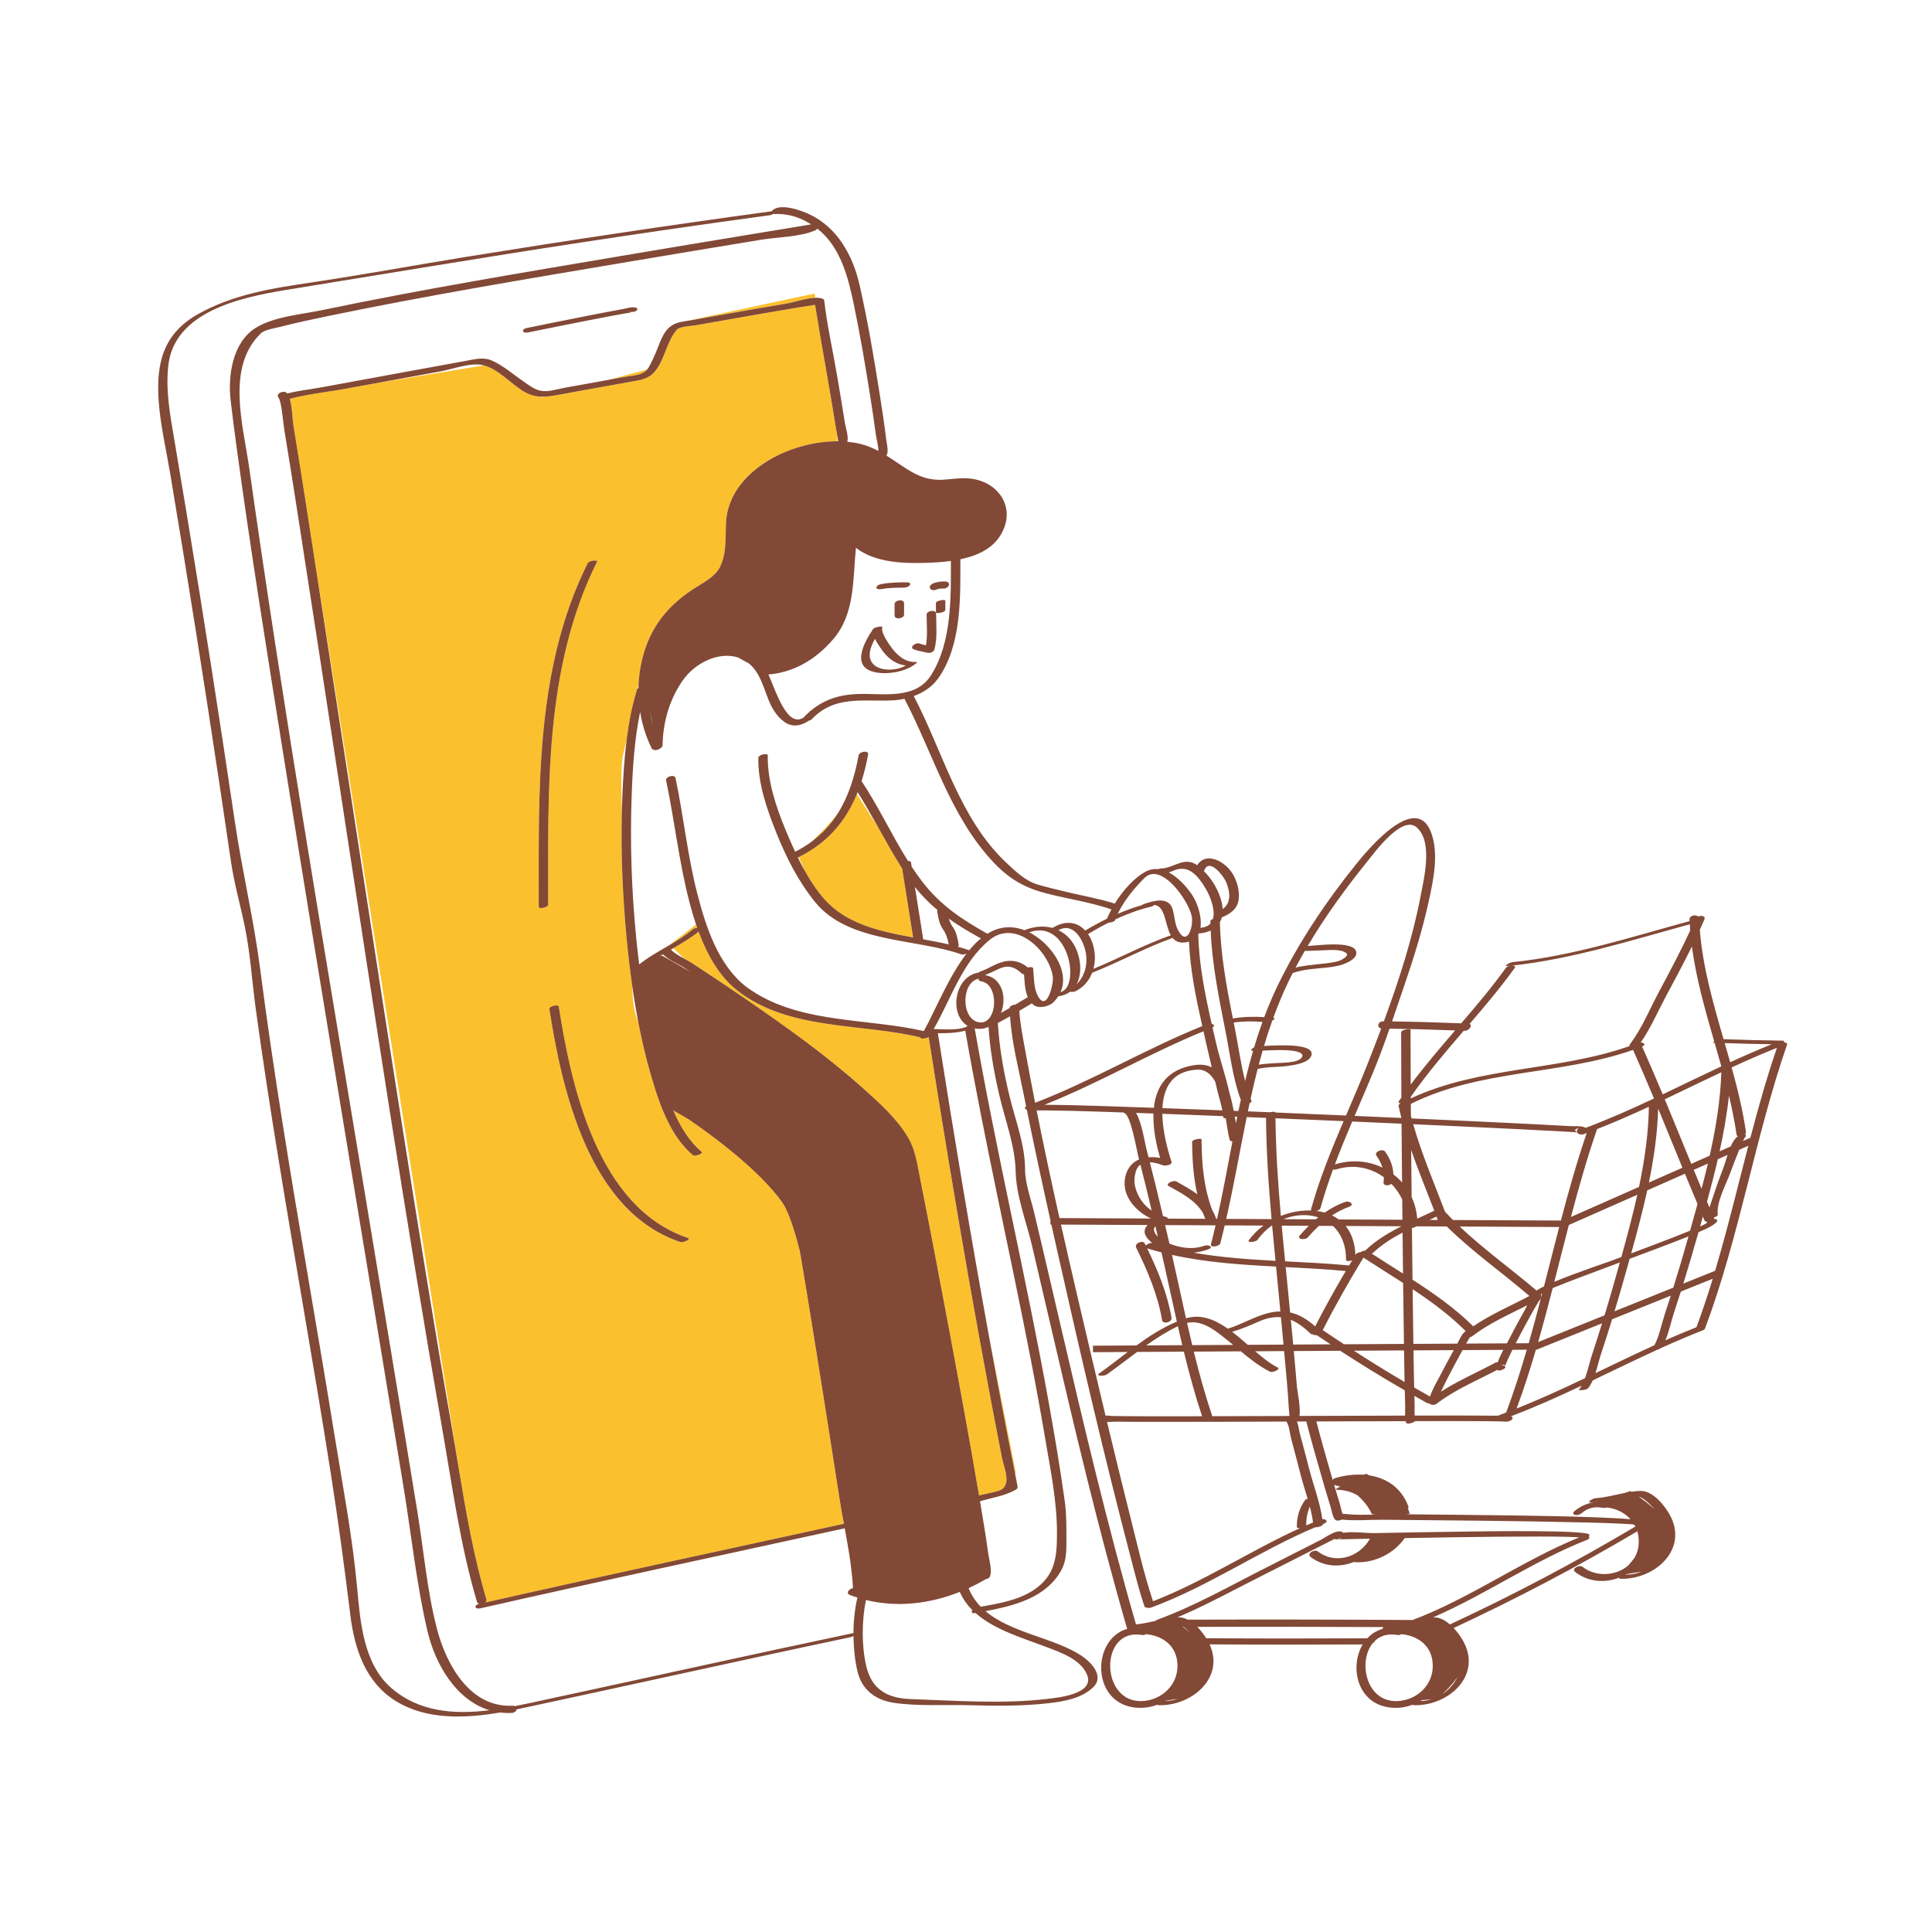 <?xml version="1.0" standalone="no"?>
<svg version="1.1" id="Layer_1" xmlns="http://www.w3.org/2000/svg" xmlns:xlink="http://www.w3.org/1999/xlink" x="0px" y="0px" width="595.28px" height="595.28px" viewBox="0 0 595.28 595.28" enable-background="new 0 0 595.28 595.28" xml:space="preserve">
<path id="color_x5F_2" fill="#FBC02D" d="M313,453.773l-0.198,0.526c-2.777-14.021-5.436-28.065-8-42.127L313,453.773z
	 M206.373,291.145c2.497-1.464,4.953-2.987,7.153-4.857c0.229-0.195,0.774-0.344,1.305-0.401c-0.122-0.347-0.244-0.692-0.361-1.039
	l-8.138,6.26L206.373,291.145z M305.076,430.164c-2.289-12.17-4.51-24.354-6.653-36.55c-4.333-24.665-8.4-49.375-12.29-74.114
	c-0.679,0.524-2.654,0.763-2.586,0.114c-18.561-4.421-40.47-2.057-56.308-14.375c-5.687-4.422-9.403-11.2-11.991-18.181
	c-2.415,1.955-5.1,3.542-7.799,5.108l3.403,3.228c0.881,0.481,1.71,0.925,2.293,1.306c5.295,3.464,10.567,6.962,15.786,10.542
	c12.745,8.741,25.472,17.762,37.005,28.079c4.969,4.445,10.276,9.211,13.755,14.976c2.336,3.871,2.885,8.172,3.755,12.543
	c3.067,15.412,6.001,30.852,8.89,46.298c3.216,17.198,6.396,34.407,9.319,51.657c1.97-0.549,4-0.825,5.955-1.43
	c4.447-1.377,1.738-7.022,1.141-10.073C307.506,442.92,306.277,436.545,305.076,430.164z M231.371,305.085
	c0.573,0.382,1.153,0.743,1.738,1.092c-1.137-0.754-2.289-1.534-3.411-2.315C230.237,304.29,230.792,304.7,231.371,305.085z
	 M246.105,264.094l1.897,4.269c1.719,3.069,3.648,5.996,5.912,8.574c6.849,7.8,17.147,10.032,27.437,11.91
	c-1.133-7.075-2.259-14.15-3.377-21.227c-2.575-4.039-4.905-8.224-7.239-12.407l-6.72-10.519
	C260.608,252.969,255.092,259.621,246.105,264.094z M250.073,259.321c3.302-2.44,5.917-5.321,7.991-8.58
	c-1.36,1.732-3.026,3.66-5.065,5.699C251.846,257.593,250.892,258.529,250.073,259.321z M199.374,113.87l-12.197,3.229
	c1.875-0.338,3.75-0.678,5.625-1.015C195.248,115.644,197.771,115.709,199.374,113.87z M242.546,93.498
	c2.1-0.354,5.823-1.648,8.664-1.739l-0.21-1.32l-39.549,8.475c0.515-0.08,1.039-0.157,1.577-0.253
	C222.862,96.913,232.696,95.159,242.546,93.498z M259.656,467.514l0.237,2.012c-36.798,8.061-73.642,15.913-110.382,24.236
	c0.298-0.263,0.464-0.614,0.343-1.019c-3.903-13.122-6.271-26.838-8.537-40.441L96.993,172.838
	c-0.82-5.287-1.629-10.575-2.455-15.861c-1.34-8.588-2.682-17.176-4.115-25.749c-0.334-2-0.342-5.787-1.162-8.345
	c5.579-1.484,11.62-2.072,17.248-3.108c3.515-0.647,7.03-1.29,10.545-1.934l32.062-5.256c4.26,1.133,8.094,5.352,11.694,7.689
	c2.065,1.341,3.91,1.855,5.8,1.936l0.39,0.229l0.879-0.233c1.766-0.087,3.619-0.471,5.769-0.86
	c7.503-1.357,15.006-2.71,22.511-4.058c3.512-0.631,5.22-1.701,6.997-4.872c1.958-3.496,2.74-7.817,5.435-10.872
	c0.879-0.996,4.73-1.127,6.001-1.354c1.828-0.325,3.656-0.648,5.484-0.972c3.852-0.682,7.704-1.358,11.557-2.031
	c4.872-0.851,9.745-1.693,14.625-2.498c1.411-0.233,2.823-0.458,4.237-0.668c0.273-0.041,0.481-0.075,0.643-0.104
	c2.009,12.638,4.438,25.207,6.396,37.854c0.044,0.285,0.172,0.938,0.305,1.651l0.162,1.017l-0.076,1.523
	c-15.14-0.008-33.708,9.699-34.253,25.449c-0.152,4.411,0.192,9.146-1.798,13.228c-1.581,3.242-5.716,5.151-8.571,7.054
	c-8.444,5.628-13.58,12.661-15.724,22.675c-0.447,2.085-0.716,4.226-0.819,6.383c-0.097,0.466-0.196,0.942-0.298,1.432
	c-0.085,0.072-0.147,0.148-0.173,0.23c-1.554,5.016-2.543,10.208-3.209,15.454c-0.399,1.759-0.767,3.327-1.078,4.571
	c-0.618,2.472-0.663,9.145-0.4,17.627c-0.332,13.146,0.265,26.328,1.503,39.41c0.43,4.541,0.961,9.083,1.598,13.612
	c0.116,1.665,0.218,3.131,0.299,4.351c0.195,2.929,0.813,5.433,1.676,7.575c1.046,5.4,2.295,10.757,3.815,16.037
	c0.805,2.797,1.705,5.751,2.791,8.672c0,0.018,0.007,0.033,0.018,0.048c2.285,6.135,5.401,12.12,10.252,16.193
	c0.591,0.497,3.142-0.633,2.733-0.977c-3.961-3.326-6.728-7.938-8.842-12.871c1.611,0.917,3.221,1.853,4.824,2.813
	c7.645,5.251,21.672,15.625,28.732,25.509c1.777,2.488,3.618,7.861,5.443,14.999c0.311,1.72,0.587,3.455,0.88,5.195
	c1.219,7.253,2.395,14.513,3.565,21.774c2.67,16.571,5.28,33.152,7.853,49.739C259.016,463.921,259.331,465.714,259.656,467.514z
	 M168.895,278.7c0.028-35.547-1.219-72.981,15.073-105.637c0.312-0.625-2.471-0.362-2.875,0.447
	c-16.334,32.74-15.068,70.333-15.095,105.966C165.997,280.139,168.894,279.663,168.895,278.7z M212.043,381.457
	c-27.726-9.231-35.956-46.191-39.877-71.335c-0.121-0.774-3.037-0.119-2.897,0.776c3.966,25.433,12.382,62.472,40.428,71.809
	C210.447,382.957,213.069,381.798,212.043,381.457z"></path>
<path id="color_x5F_1" d="M285.502,189.353c-0.009-1.181,2.912-1.697,2.923-0.269c0.028,3.679,0.432,7.364-0.498,10.969
	c-0.236,0.917-1.49,1.283-2.315,1.048c-1.32-0.376-2.709-0.492-3.988-0.998c-1.682-0.665,0.589-2.269,1.707-1.827
	c0.64,0.253,1.308,0.409,1.982,0.548C285.825,195.699,285.526,192.523,285.502,189.353z M271.31,181.545
	c2.358-0.436,4.723-0.478,7.113-0.479c0.655,0,1.518-0.215,1.913-0.792c0.388-0.565-0.326-0.854-0.786-0.854
	c-2.629,0.001-5.252,0.038-7.845,0.518c-0.548,0.101-1.487,0.332-1.646,0.984C269.904,181.554,270.937,181.615,271.31,181.545z
	 M288.611,181.628c0.696-0.323,1.468-0.291,2.221-0.292c0.647-0.001,1.514-0.493,1.59-1.194c0.083-0.766-0.762-0.992-1.35-0.991
	c-1.313,0.001-2.557,0.146-3.762,0.705c-0.539,0.25-1.106,0.942-0.674,1.533C287.078,181.992,288.019,181.903,288.611,181.628z
	 M212.043,381.457c-27.726-9.231-35.956-46.191-39.877-71.335c-0.121-0.774-3.037-0.119-2.897,0.776
	c3.966,25.433,12.382,62.472,40.428,71.809C210.447,382.957,213.069,381.798,212.043,381.457z M183.967,173.063
	c0.312-0.625-2.471-0.362-2.875,0.447c-16.334,32.74-15.068,70.333-15.095,105.966c0,0.662,2.897,0.187,2.897-0.776
	C168.922,243.153,167.675,205.719,183.967,173.063z M412.324,474.346C411.929,474.412,411.916,474.494,412.324,474.346
	L412.324,474.346z M550.621,321.854c-9.881,28.589-14.602,58.929-25.203,87.276c-0.009,0.024-0.026,0.045-0.038,0.068
	c0.001,0.238-0.232,0.504-0.831,0.738c-4.346,1.698-8.63,3.549-12.885,5.477c-0.188,0.195-0.544,0.336-0.946,0.431
	c-6.7,3.058-13.326,6.301-19.978,9.481c-0.398,0.894-0.854,1.71-1.397,2.385c-0.539,0.669-3.039,0.738-2.857,0.513
	c0.306-0.38,0.579-0.813,0.835-1.273c-7.171,3.389-14.399,6.638-21.804,9.44c0.08,0.033,0.169,0.058,0.242,0.098
	c0.195,0.109,0.374,0.306,0.304,0.552c-0.001,0.003-0.002,0.007-0.003,0.01c-0.191,0.674-1.518,1.081-2.317,0.971
	c-0.04-0.003-0.156-0.014-0.404-0.025c-0.452-0.02-0.904-0.033-1.357-0.043c-1.535-0.033-3.07-0.048-4.606-0.059
	c-4.879-0.034-9.758-0.035-14.638-0.031c-2.23,0.002-4.46,0.011-6.69,0.015c-0.502,0.532-2.592,1.078-2.794,0.501
	c-0.055-0.157-0.097-0.325-0.136-0.495c-9.173,0.02-18.346,0.049-27.518,0.084c1.455,5.669,3.066,11.302,4.699,16.922
	c0.107,0.368,0.215,0.735,0.322,1.104c0.169-0.26,0.474-0.493,0.941-0.626c2.816-0.805,5.746-1.161,8.548-0.977l0.888-0.287
	c0,0,0.327,0.173,0.874,0.483c5.287,0.814,9.898,3.741,12.056,9.545c0.098,0.264,0.038,0.507-0.113,0.716
	c0.254,0.532,0.434,1.063,0.517,1.588c-0.316,0.058-0.655,0.106-1.01,0.148c9.72,0.083,19.439,0.179,29.159,0.308
	c2.43,0.032,29.23,0.277,39.895,1.211c-1.778-1.995-4.359-3.302-7.323-3.615c-0.401,0.129-0.833,0.173-1.223,0.098
	c-2.411-0.467-4.611,0.001-6.481,1.632c-0.528,0.46-1.359,0.7-2.049,0.549c-0.591-0.129-0.752-0.65-0.284-1.06
	c1.83-1.595,4.008-2.546,6.311-2.86c-0.32,0.044-0.632,0.077-0.936,0.096c-1.929,0.122,0.358-1.271,1.212-1.325
	c3.028-0.192,5.974-1.015,8.956-1.611l1.773-0.572c0,0,0.124,0.074,0.34,0.208c0.893-0.13,1.791-0.234,2.699-0.265
	c3.757-0.126,7.33,4.224,9.005,7.173c6.099,10.734-4.439,20.177-15.047,19.905c-0.538-0.014-0.536-0.191-0.286-0.41
	c-4.463,1.783-9.655,1.473-13.731-1.716c-1.259-0.985,1.335-2.306,2.257-1.585c4.151,3.247,10.396,2.877,14.154-0.44
	c0.622-0.703,1.275-1.491,1.897-2.323c0.576-0.995,1.003-2.115,1.189-3.384c0.25-1.706,0.114-3.313-0.333-4.767
	c-18.358,10.867-37.237,20.789-56.583,29.785c1.188,1.264,2.181,2.686,2.86,3.88c6.099,10.734-4.438,20.177-15.046,19.906
	c-0.29-0.007-0.421-0.063-0.444-0.146c-1.785,0.672-3.727,1.02-5.749,0.953c-11.158-0.366-13.931-12.372-9.647-19.525
	c-15.727,0.07-31.453,0.082-47.18-0.024c4.733,10.243-5.418,19.003-15.641,18.742c-0.289-0.007-0.421-0.063-0.444-0.145
	c-1.784,0.672-3.726,1.019-5.748,0.953c-14.665-0.481-14.859-21.074-3.562-24.321c-8.937-30.903-16.316-62.211-23.593-93.538
	c-1.9-8.182-3.797-16.364-5.724-24.54c-1.706-7.234-4.872-15.333-5.032-22.744c-0.177-8.195-3.296-15.995-5.119-23.932
	c-1.574-6.854-2.794-13.727-3.248-20.736c-0.843,0.391-1.792,0.615-2.845,0.612c-0.498-0.001-0.962-0.052-1.405-0.133
	c6.691,38.432,15.8,76.389,22.715,114.777c1.833,10.177,3.548,20.377,4.99,30.617c0.617,4.376,0.542,8.652,0.542,13.071
	c0,3.078-0.114,5.918-1.673,8.66c-4.729,8.318-14.366,10.748-23.25,12.426c7.947,6.753,21.079,8.182,29.481,13.676
	c2.914,1.905,7.247,6.25,3.753,9.711c-3.488,3.456-8.969,4.414-13.658,4.96c-8.259,0.962-16.604,0.845-24.902,0.622
	c-7.455-0.201-15.317,0.357-22.696-0.693c-5.797-0.825-10.13-3.945-11.484-9.942c-0.752-3.329-1.136-7.013-1.172-10.722
	c-0.28,0.186-0.626,0.348-0.963,0.419c-18.54,3.909-37.052,7.942-55.562,11.985c-15.245,3.33-30.488,6.664-45.747,9.928
	c-0.497,0.106-1.004,0.21-1.509,0.314c-0.132,0.531-0.664,1.057-1.461,1.096c-1.247,0.062-2.449,0.009-3.612-0.134
	c-10.752,1.833-22.581,2.34-32.054-3.455c-9.454-5.783-12.828-16.087-14.126-26.591c-1.799-14.551-3.731-29.052-6.007-43.544
	c-4.997-31.811-10.682-63.507-15.859-95.288c-2.596-15.935-5.084-31.889-7.271-47.886c-1.126-8.234-1.645-16.732-3.274-24.876
	c-1.363-6.813-3.333-13.492-4.341-20.376c-4.634-31.637-9.486-63.242-14.633-94.799c-1.343-8.235-2.701-16.469-4.08-24.699
	c-1.242-7.415-3.021-14.931-3.571-22.432c-0.862-11.751,1.363-20.88,12.128-26.923c10.883-6.109,22.959-7.97,35.139-9.779
	c15.807-2.348,31.54-5.275,47.316-7.826c31.356-5.069,62.766-9.79,94.239-14.073c0.023-0.003,0.04-0.003,0.062-0.006
	c0.07-0.158,0.22-0.331,0.492-0.518c2.728-1.869,8.538,0.258,11.048,1.428c8.716,4.063,13.484,12.808,15.536,21.882
	c2.521,11.147,4.441,22.444,6.207,33.733c0.713,4.563,1.429,9.133,1.97,13.72c0.158,1.343,0.77,3.464,0.216,4.784
	c-0.036,0.086-0.095,0.165-0.163,0.239c2.055,1.279,4.049,2.704,6.209,4.092c3.474,2.232,6.896,3.616,11.123,3.365
	c2.528-0.15,5.121-0.585,7.656-0.44c9.4,0.537,15.354,9.06,10.195,17.516c-2.618,4.292-7.356,6.382-12.374,7.435
	c0.014,11.978,0.365,26.51-6.813,36.655c-1.846,2.609-4.554,4.397-7.545,5.491c8.943,17.013,13.991,37.589,28.338,51.172
	c2.834,2.684,6.086,5.833,9.925,6.925c2.849,0.811,5.729,1.509,8.608,2.203c4.975,1.199,10.167,2.086,15.066,3.633
	c2.441-3.966,5.839-7.804,9.305-9.739c1.374-0.767,2.75-1.002,4.092-0.873c0.259-0.119,0.528-0.196,0.767-0.196
	c3.93-0.011,7.253-3.902,11.228-1.008c2.778-4.386,8.7-1.126,10.949,2.689c1.417,2.406,2.27,5.494,1.758,8.276
	c-0.494,2.681-2.781,4.163-5.122,5.104c-0.14,0.526-0.338,1.014-0.592,1.465c0.208,9.938,2.044,19.925,3.999,29.682
	c3.213-0.55,6.431-0.604,9.662-0.42c1.17-3.119,2.462-6.196,3.908-9.222c6.433-13.46,15.234-26.558,24.589-38.125
	c3.377-4.176,18.113-21.976,22.862-9.69c2.542,6.574,0.761,14.829-0.692,21.44c-1.94,8.83-4.629,17.479-7.563,26.024
	c-1.246,3.628-2.467,7.268-3.718,10.896c7.104,0.102,14.206,0.31,21.305,0.597c4.776-5.563,9.507-11.165,13.789-17.122
	c0.224-0.312,0.853-0.537,1.46-0.622c-0.246,0.026-0.491,0.06-0.737,0.084c-1.906,0.193,0.488-1.114,1.248-1.191
	c18.651-1.892,36.603-7.741,54.619-12.655c-0.008-0.18-0.028-0.358-0.035-0.539c-0.044-1.128,1.882-1.596,2.643-0.88
	c0.986-0.375,2.398-0.155,1.94,0.916c-0.459,1.073-0.933,2.14-1.416,3.204c0.925,11.507,4.104,22.596,7.324,33.685
	c6.085,0.22,12.171,0.382,18.261,0.455c0.468,0.006,0.471,0.135,0.254,0.304c0.154,0.077,0.271,0.173,0.339,0.283
	C550.411,321.262,550.76,321.452,550.621,321.854z M531.405,321.396c0.557,1.919,1.11,3.84,1.652,5.762
	c0.085,0.015,0.147,0.04,0.192,0.069c4.177-1.918,8.384-3.761,12.642-5.477C541.061,321.682,536.232,321.558,531.405,321.396z
	 M535.439,350.103c-0.204-0.125-0.35-0.319-0.391-0.6c-0.579-4.014-1.393-7.979-2.333-11.92c-0.605,5.731-1.625,11.465-2.877,17.158
	l3.415-1.508C533.83,351.925,534.537,350.769,535.439,350.103z M525.99,376.404c-0.373,0.01-0.676-0.071-0.773-0.296
	c-0.181-0.419-0.356-0.84-0.536-1.26c-0.284,1.012-0.567,2.021-0.85,3.026c0.673-0.298,1.349-0.595,1.991-0.953
	c0.046-0.026,0.067-0.036,0.106-0.058C525.819,376.74,525.854,376.577,525.99,376.404z M463.205,415.914l-12.549,0.071
	c-0.827,1.491-1.661,2.979-2.459,4.485c-1.286,2.428-2.57,4.861-3.749,7.342c-0.156,0.329-0.313,0.659-0.468,0.989
	c5.294-3.411,11.11-5.907,16.67-8.883c0.283-0.151,0.568-0.212,0.833-0.207C461.892,418.509,462.586,417.089,463.205,415.914z
	 M395.65,416.296l-8.908,0.051c2.338,2.008,4.628,3.839,6.903,4.985c1.113,0.561-1.565,1.701-2.329,1.316
	c-3.303-1.665-6.168-3.934-8.987-6.277l-14.498,0.082c1.657,6.727,3.499,13.391,5.698,19.905c7.927-0.018,15.854-0.042,23.781-0.071
	c-0.043-0.752-0.161-1.513-0.185-1.988c-0.155-3.006-0.398-6.006-0.656-9.005C396.213,422.293,395.929,419.295,395.65,416.296z
	 M403.59,464.238c-0.77,1.703-1.133,3.551-1.115,5.466c0.001,0.119-0.04,0.229-0.108,0.333c0.73-0.32,1.464-0.631,2.2-0.938
	C404.356,467.496,404.016,465.869,403.59,464.238z M402.905,461.782c-0.731-2.496-1.534-4.967-2.142-7.324
	c-0.98-3.797-1.962-7.594-2.992-11.378c-0.303-1.116-0.58-4.197-1.44-5.031c0,0,0.001,0,0.002,0
	c-0.017-0.013-0.026-0.029-0.038-0.044c-13.115,0.049-26.229,0.104-39.345,0.096c-4.387-0.003-8.774-0.001-13.161-0.058
	c-0.736-0.009-1.723,0.088-2.691,0.093c2.339,9.756,4.716,19.503,7.17,29.23c2.186,8.666,4.162,17.508,6.995,26
	c15.712-6.085,29.981-15.574,45.321-22.537c-0.548,0.05-1.003-0.049-1.006-0.35c-0.029-3.001,0.746-5.784,2.501-8.235
	C402.214,462.058,402.532,461.897,402.905,461.782z M326.446,375.313l28.173,0.137c-5.049-2.388-9.465-7.597-7.741-13.453
	c0.727-2.47,2.23-3.96,4.092-4.752c-0.098-0.377-0.19-0.756-0.289-1.134c-0.411-1.568-2.304-12.776-4.311-13.184
	c-0.136-0.028-0.171-0.083-0.144-0.153c-2.931-0.098-5.86-0.209-8.792-0.297c-4.496-0.135-8.992-0.268-13.49-0.326
	c-1.408-0.019-2.817-0.038-4.225-0.016c-0.121,0.002-0.216,0.003-0.314,0.005C321.608,353.224,323.975,364.279,326.446,375.313z
	 M312.903,309.502c1.257-0.756,2.514-1.513,3.778-2.258c-0.919-2.116-0.992-4.769-1.159-7.043c-0.266-0.013-0.499-0.079-0.651-0.221
	c-2.315-2.157-4.327-2.778-7.24-1.391c-1.375,0.655-2.734,1.295-4.147,1.84c5.407,0.872,6.781,7.108,4.937,11.679
	c0.904-0.502,1.804-1.012,2.694-1.538c0-0.045-0.005-0.091-0.005-0.136C311.105,309.957,312.083,309.614,312.903,309.502z
	 M300.681,299.828c0.247-0.071,0.461-0.089,0.655-0.08c0.177-0.154,0.401-0.301,0.721-0.41c2.767-0.942,5.338-2.918,8.3-3.236
	c2.533-0.272,4.497,0.507,6.354,2.002c0.756-0.202,1.573-0.169,1.617,0.252c0.284,2.701,0.129,6.001,1.426,8.464
	c2.782,5.283,4.969-3.689,4.626-5.952c-1.223-8.068-11.52-17.762-19.468-11.264c-8.544,6.985-11.836,18.137-17.235,27.462
	c3.217,0.034,6.761,0.458,9.867-0.571c0.146-0.165,0.353-0.307,0.591-0.418C292.605,312.789,293.829,301.809,300.681,299.828z
	 M260.015,469.5c-0.122-0.664-0.24-1.325-0.359-1.986c-0.325-1.8-0.64-3.592-0.916-5.368c-2.573-16.586-5.183-33.167-7.853-49.739
	c-1.17-7.261-2.346-14.521-3.565-21.774c-0.292-1.74-0.569-3.475-0.88-5.195c-1.825-7.138-3.666-12.51-5.443-14.999
	c-7.06-9.883-21.087-20.258-28.732-25.509c-1.603-0.96-3.213-1.896-4.824-2.813c2.114,4.934,4.88,9.545,8.842,12.871
	c0.409,0.343-2.142,1.473-2.733,0.977c-4.852-4.074-7.968-10.059-10.252-16.193c-0.006-0.016-0.012-0.032-0.018-0.048
	c-1.085-2.921-1.985-5.875-2.791-8.672c-1.52-5.279-2.769-10.636-3.815-16.037c-0.766-3.956-1.414-7.935-1.975-11.926
	c-0.637-4.529-1.168-9.072-1.598-13.612c-1.239-13.082-1.835-26.264-1.503-39.41c0.041-1.625,0.09-3.25,0.16-4.874
	c0.247-5.732,0.586-11.56,1.318-17.324c0.666-5.245,1.655-10.438,3.209-15.454c0.025-0.082,0.088-0.159,0.173-0.23
	c0.071-0.06,0.16-0.116,0.262-0.167c0.007-0.422,0.017-0.844,0.037-1.265c0.103-2.157,0.373-4.297,0.819-6.383
	c2.144-10.014,7.28-17.046,15.724-22.675c2.855-1.903,6.99-3.813,8.571-7.054c1.99-4.082,1.646-8.817,1.798-13.228
	c0.546-15.75,19.114-25.457,34.253-25.449c0.094,0,0.187-0.001,0.28,0c0.005-0.006,0.01-0.012,0.015-0.018
	c0.006-0.391-0.192-1.514-0.381-2.522c-0.133-0.714-0.261-1.366-0.305-1.651c-1.959-12.647-4.388-25.216-6.396-37.854
	c-0.162,0.03-0.37,0.064-0.643,0.104c-1.414,0.21-2.826,0.435-4.237,0.668c-4.879,0.805-9.753,1.646-14.625,2.498
	c-3.853,0.673-7.706,1.35-11.557,2.031c-1.828,0.324-3.656,0.647-5.484,0.972c-1.271,0.226-5.122,0.357-6.001,1.354
	c-2.695,3.054-3.477,7.376-5.435,10.872c-1.777,3.171-3.485,4.241-6.997,4.872c-7.505,1.348-15.008,2.701-22.511,4.058
	c-2.149,0.389-4.003,0.772-5.769,0.86c-0.427,0.021-0.849,0.021-1.269,0.003c-1.89-0.081-3.734-0.595-5.8-1.936
	c-3.6-2.337-7.434-6.557-11.694-7.689c-0.095-0.025-0.19-0.058-0.286-0.08c-3.803-0.882-9.314,1.229-13.118,1.922
	c-3.57,0.651-7.14,1.303-10.709,1.956c-2.65,0.485-5.299,0.972-7.949,1.458c-3.515,0.644-7.03,1.287-10.545,1.934
	c-5.628,1.036-11.669,1.625-17.248,3.108c0.82,2.559,0.828,6.345,1.162,8.345c1.433,8.573,2.775,17.161,4.115,25.749
	c0.825,5.286,1.635,10.575,2.455,15.861c8.919,57.511,17.583,115.06,26.685,172.542c4.946,31.236,9.949,62.466,15.396,93.619
	c0.77,4.405,1.501,8.847,2.243,13.301c2.266,13.604,4.633,27.32,8.537,40.441c0.121,0.405-0.045,0.756-0.343,1.019
	c36.74-8.323,73.584-16.175,110.382-24.236C259.933,469.517,259.974,469.508,260.015,469.5z M200.297,219.221
	c0.249,1.497,0.59,2.978,1.015,4.439C200.997,222.343,200.642,220.813,200.297,219.221z M203.246,294.664
	c0.461-0.143,0.754-0.225,0.754-0.225l8.73,4.989c-0.623-0.409-1.241-0.825-1.865-1.233c-1.696-1.108-5.033-2.483-6.593-4.163
	C203.928,294.24,203.586,294.452,203.246,294.664z M308.752,449.293c-1.246-6.373-2.475-12.748-3.676-19.129
	c-2.289-12.17-4.51-24.354-6.653-36.55c-4.333-24.665-8.4-49.375-12.29-74.114c-0.679,0.524-2.654,0.763-2.586,0.114
	c-18.561-4.421-40.47-2.057-56.308-14.375c-5.687-4.422-9.403-11.2-11.991-18.181c-2.415,1.955-5.1,3.542-7.799,5.108
	c-0.242,0.14-0.483,0.28-0.725,0.42c0.815,0.968,2.554,1.948,4.128,2.808c0.881,0.481,1.71,0.925,2.293,1.306
	c5.295,3.464,10.567,6.962,15.786,10.542c12.745,8.741,25.472,17.762,37.005,28.079c4.969,4.445,10.276,9.211,13.755,14.976
	c2.336,3.871,2.885,8.172,3.755,12.543c3.067,15.412,6.001,30.852,8.89,46.298c3.216,17.198,6.396,34.407,9.319,51.657
	c1.97-0.549,4-0.825,5.955-1.43C312.058,457.988,309.349,452.343,308.752,449.293z M298.622,292.795
	c1.169-1.413,2.404-2.675,3.709-3.735c-0.17-0.003-0.322-0.031-0.437-0.095c-3.407-1.909-6.592-3.802-9.559-5.904
	c0.292,0.917,0.69,1.79,1.289,2.647c1.121,1.604,1.443,3.55,1.765,5.444c0.035,0.208-0.042,0.401-0.19,0.571
	c1.159,0.322,2.298,0.671,3.404,1.063C298.611,292.789,298.615,292.792,298.622,292.795z M245.835,264.235
	c0.68,1.397,1.408,2.772,2.167,4.127c1.719,3.069,3.648,5.996,5.912,8.574c6.849,7.8,17.147,10.032,27.437,11.91
	c-1.133-7.075-2.259-14.15-3.377-21.227c-2.575-4.039-4.905-8.224-7.239-12.407c-2.093-3.751-4.203-7.493-6.484-11.133
	c-0.081,0.204-0.154,0.413-0.236,0.614c-3.406,8.276-8.922,14.927-17.909,19.4C246.013,264.14,245.928,264.189,245.835,264.235z
	 M284.421,289.158c0.014,0.083,0.004,0.164-0.016,0.242c2.685,0.486,5.343,0.987,7.917,1.589c-0.328-1.703-0.771-3.219-1.798-4.692
	c-1.119-1.605-1.435-3.552-1.751-5.446c-0.026-0.155,0.015-0.301,0.097-0.436c-2.508-2.077-4.833-4.408-6.975-7.146
	C282.734,278.566,283.573,283.862,284.421,289.158z M335.36,287.739c-0.035,0.021-0.077,0.04-0.119,0.06
	c1.947,2.855,2.656,7.016,1.658,10.719c8.019-3.289,15.65-7.457,23.844-10.333c-1.859-3.281-1.612-9.037-5.112-9.368
	c-0.152,0.209-0.476,0.419-1.037,0.554c-3.743,0.901-7.395,2.26-10.918,3.897c-0.032,0.087-0.075,0.172-0.106,0.259
	c-0.155,0.438-1.229,0.721-2.016,0.766C339.435,285.36,337.363,286.516,335.36,287.739z M326.118,286.597
	c2.877,1.377,5.144,4.015,6.186,7.849c0.845,3.108,0.726,6.36-0.571,8.785c0.938-0.887,1.649-1.96,2.147-3.137
	c-0.1-0.088-0.071-0.212,0.155-0.367c0.801-2.117,0.922-4.536,0.38-6.818C333.503,289.06,330.496,284.146,326.118,286.597z
	 M317.126,287.252c6.323,3.2,12.656,11.578,9.656,18.413C333.02,304.235,329.356,282.937,317.126,287.252z M314.069,311.455
	c0.245,4.211,1.159,8.462,1.894,12.575c0.94,5.258,1.945,10.506,2.975,15.75c17.622-6.759,34.006-16.568,51.506-23.624
	c-1.916-8.557-3.736-17.302-4.093-26.042c-0.318,0.099-0.654,0.183-1.022,0.238c-1.933,0.291-3.167-0.308-4.03-1.356
	c-8.49,3.036-16.403,7.424-24.787,10.727c-0.905,2.35-2.565,4.417-5.124,5.697c-0.388,0.194-1.131,0.244-1.676,0.162
	c-0.968,0.71-2.166,1.202-3.63,1.379c-0.412,0.641-0.906,1.266-1.513,1.864c-1.305,1.285-4.51,2.07-6.094,0.829
	c-0.199-0.156-0.382-0.325-0.553-0.502C316.633,309.914,315.351,310.685,314.069,311.455z M434.699,340.135
	c0.008,1.218,0.016,2.436,0.025,3.653c0.07,0.272,0.135,0.546,0.208,0.818c12.398,0.557,24.797,1.125,37.192,1.748
	c3.915,0.197,7.83,0.393,11.743,0.624c1.292,0.077,3.299-0.155,4.513,0.428c0.068,0.033,0.112,0.074,0.156,0.116
	c7.157-2.69,14.147-5.801,21.079-9.06c-2.092-5.013-4.225-10.008-6.438-14.97C480.881,331.319,456.033,329.435,434.699,340.135z
	 M526.779,356.092c1.911-8.521,3.312-17.138,3.586-25.709c-5.823,2.739-11.609,5.57-17.424,8.33
	c2.753,6.615,5.45,13.254,8.169,19.883L526.779,356.092z M521.869,360.446c0.8,1.945,1.606,3.887,2.416,5.828
	c0.676-2.571,1.329-5.155,1.94-7.751L521.869,360.446z M475.166,398.545c-0.122,0.093-0.27,0.177-0.433,0.25
	c0.217,0.277,0.209,0.562,0.062,0.817c0.029,0.025,0.055,0.052,0.072,0.081C474.966,399.311,475.067,398.928,475.166,398.545z
	 M449.026,413.994c0.659-1.258,1.406-3.055,2.563-3.858c-4.909-4.919-10.521-9.056-16.338-12.917
	c0.066,5.617,0.148,11.235,0.238,16.852L449.026,413.994z M471.242,399.305c-8.432-7.216-17.555-13.634-25.472-21.411l-9.373-0.045
	c-0.324,0.259-0.831,0.437-1.313,0.481c-0.014,0.006-0.028,0.013-0.042,0.02c0.017,1.586,0.033,3.172,0.049,4.757
	c0.039,3.723,0.083,7.445,0.126,11.168c6.643,4.298,13.122,8.851,18.711,14.374C459.368,404.963,465.437,402.381,471.242,399.305z
	 M414.657,391.614c-0.059,0.002-0.118,0.004-0.174-0.001c-6.066-0.581-12.198-0.891-18.339-1.205
	c0.333,3.361,0.666,6.721,0.985,10.073c0.124,1.301,0.25,2.601,0.375,3.901c2.886,0.636,5.346,2.208,7.722,4.285
	C408.193,402.884,411.348,397.206,414.657,391.614z M394.673,405.872c-2.044-0.205-4.246,0.182-6.755,1.292
	c-2.738,1.211-5.438,2.354-8.275,3.195c1.638,1.245,3.239,2.625,4.814,4.001l11.011-0.063
	C395.204,411.488,394.942,408.68,394.673,405.872z M353.886,356.563c1.161-0.09,2.368-0.009,3.562,0.209
	c-1.266-4.299-2.21-9.177-2.047-13.688c-1.794-0.065-3.589-0.12-5.383-0.182c1.73,2.678,2.757,9.382,3.159,10.902
	C353.419,354.722,353.648,355.644,353.886,356.563z M374.426,333.26c-1.28-2.284-3.017-3.79-5.462-3.681
	c-7.852,0.349-10.489,5.614-10.802,11.846c6.156,0.22,12.312,0.452,18.467,0.694c-0.367-1.893-0.981-3.796-1.418-5.604
	C374.948,335.43,374.688,334.345,374.426,333.26z M358.131,343.176c0.078,5.263,1.558,10.935,2.831,14.804
	c0.334,1.015-2.061,1.286-2.605,1.075c-1.223-0.473-2.692-0.894-4.072-0.942c1.406,5.503,2.741,11.023,4.042,16.552
	c0.307,0.097,0.604,0.209,0.922,0.288c0.467,0.115,0.589,0.311,0.53,0.522l11.59,0.057c0-0.001-0.001-0.001-0.002-0.002
	c-0.257-0.595-0.494-1.193-0.72-1.793c-2.338-3.901-6.44-6.022-10.547-8.289c-1.224-0.675,1.438-1.907,2.298-1.433
	c2.264,1.25,4.517,2.47,6.505,3.938c-1.213-5.246-1.554-10.635-1.584-16.136c-0.004-0.777,2.896-1.18,2.897-0.776
	c0.042,7.5,0.659,14.793,3.284,21.798c0.486,0.823,0.894,1.725,1.218,2.71l0.276,0.001c1.766-7.877,3.213-15.877,4.737-23.863
	c-0.417-0.011-0.757-0.144-0.845-0.449c-0.425-1.479-0.766-3.946-1.228-6.695c-0.415,0.021-0.727-0.038-0.735-0.203
	c-0.008-0.145-0.027-0.291-0.04-0.437C370.633,343.655,364.383,343.407,358.131,343.176z M406.847,372.267
	c-0.107,0.386-0.604,0.685-1.157,0.847c0.844,0.11,1.666,0.282,2.461,0.511c1.94-1.34,4.019-2.472,6.274-3.28
	c1.421-0.509,3.114,0.82,1.227,1.496c-1.876,0.673-3.609,1.579-5.228,2.651c0.726,0.35,1.412,0.764,2.055,1.24l19.632,0.096
	c-0.022-2.089-0.043-4.179-0.065-6.269c-0.848-1.775-1.972-3.388-3.308-4.779c-0.88,0.648-2.603,0.623-2.444-0.519
	c0.073-0.524,0.096-1.033,0.096-1.536c-4.009-2.918-9.229-4.1-14.616-2.431c-0.447,0.138-0.8,0.136-1.056,0.052
	C409.284,364.267,407.967,368.23,406.847,372.267z M487.006,347.371c-2.556,0.68-1.641,1.164-1.004,1.398
	c0.007-0.022,0.016-0.045,0.028-0.068C485.695,348.315,485.953,347.651,487.006,347.371z M484.95,348.831
	c-1.196-0.08-2.393-0.149-3.59-0.217c-4.274-0.24-8.549-0.456-12.825-0.667c-11.035-0.545-22.071-1.059-33.108-1.559
	c2.617,9.196,6.406,18.026,9.811,26.963c0.8,0.868,1.616,1.719,2.448,2.553l33.249,0.162c2.386-9.079,4.933-18.104,7.956-26.966
	c-0.302,0.112-0.6,0.23-0.902,0.34c-0.897,0.327-1.964-0.045-2.001-0.535C485.64,348.878,485.295,348.854,484.95,348.831z
	 M440.417,375.869l2.585,0.013c-0.129-0.345-0.26-0.689-0.39-1.033C441.885,375.192,441.152,375.531,440.417,375.869z
	 M434.944,368.838c0.938,2.02,1.538,4.257,1.722,6.66c1.761-0.816,3.523-1.623,5.256-2.459c-2.391-6.216-4.938-12.391-7.115-18.682
	C434.849,359.184,434.895,364.011,434.944,368.838z M395.432,375.649l10.016,0.049c0.245-0.208,0.496-0.408,0.746-0.609
	C402.874,373.996,399.017,374.188,395.432,375.649z M384.793,382.138c1.227-1.731,2.768-3.241,4.498-4.519l-11.932-0.058
	c-0.433,1.84-0.882,3.675-1.358,5.502c-0.262,1.008-3.185,1.443-2.9,0.352c0.506-1.945,0.982-3.903,1.438-5.868l-15.552-0.076
	c0.383,1.637,0.767,3.273,1.149,4.91c0.062,0.265,0.122,0.531,0.183,0.795c3.443,1.36,7.187,1.926,10.776,0.651
	c1.286-0.457,3.046,0.456,1.13,1.137c-1.38,0.49-2.879,0.836-4.424,1.02c8.295,1.445,16.741,2.044,25.197,2.498
	c-0.353-3.613-0.703-7.229-1.032-10.849l-0.132-0.001c-1.632,1.159-3.129,2.62-4.387,4.395
	C386.999,382.656,384.149,383.047,384.793,382.138z M355.983,377.788c-0.845,1.007-0.326,2.208,0.759,3.251
	C356.489,379.955,356.237,378.872,355.983,377.788z M351.378,358.844c-0.625,0.449-1.122,1.128-1.413,2.115
	c-0.467,1.587-0.586,3.256-0.155,4.875c0.822,3.088,2.6,5.523,5.045,7.176C353.736,368.278,352.585,363.554,351.378,358.844z
	 M361.115,386.658c1.462,6.472,2.846,13.006,4.311,19.526c4.617-1.369,8.866,0.387,12.886,3.2c5.057-1.53,9.84-4.807,15.071-5.258
	c0.381-0.033,0.752-0.047,1.119-0.051c-0.166-1.734-0.333-3.469-0.497-5.203c-0.272-2.869-0.553-5.742-0.834-8.618
	C382.388,389.69,371.604,388.98,361.115,386.658z M362.922,408.624c-3.436,1.668-6.645,3.713-9.758,5.912l11.113-0.063
	C363.814,412.527,363.365,410.576,362.922,408.624z M367.348,414.456l12.6-0.071c-0.516-0.429-1.034-0.855-1.557-1.276
	c-3.909-3.149-7.826-6.474-12.645-5.513C366.266,409.887,366.798,412.174,367.348,414.456z M416.623,388.342
	c-0.835,0.279-1.879,0.296-1.877-0.088c0.016-4.728-1.584-8.226-4.058-10.53l-4.3-0.021c-1.212,1.122-2.366,2.318-3.46,3.572
	c-0.767,0.879-3.563,0.652-2.384-0.699c0.87-0.997,1.781-1.961,2.726-2.888l-8.353-0.041c0.336,3.667,0.69,7.33,1.052,10.99
	c6.569,0.336,13.133,0.645,19.624,1.266c0.032,0.003,0.055,0.01,0.085,0.014C415.992,389.391,416.306,388.865,416.623,388.342z
	 M417.702,386.545c0.27-0.44,0.926-0.692,1.548-0.746c0.383-0.26,0.941-0.454,1.422-0.493c0.036-0.041,0.065-0.08,0.11-0.123
	c3.253-3.075,7.06-5.351,11.031-7.357l-17.202-0.084c1.774,2.169,2.877,5.133,3.003,8.949
	C417.644,386.643,417.672,386.594,417.702,386.545z M422.615,386.226c3.181,2.079,6.433,4.109,9.676,6.171
	c-0.032-2.838-0.067-5.676-0.097-8.514c-0.014-1.365-0.028-2.729-0.042-4.094c-3.239,1.692-6.323,3.624-8.976,6.131
	C423.035,386.054,422.837,386.153,422.615,386.226z M475.73,396.36c1.566-6.097,3.098-12.206,4.683-18.296l-30.669-0.15
	c7.455,7.06,15.866,13.046,23.677,19.721C473.973,397.258,474.762,396.827,475.73,396.36z M478.908,394.948
	c6.603-2.762,16.136-5.95,17.209-6.35c1.146-0.427,2.292-0.856,3.439-1.282c1.754-6.3,3.485-12.719,4.928-19.193l-21.093,9.313
	C481.872,383.266,480.403,389.111,478.908,394.948z M505.005,365.707c1.725-8.2,2.923-16.474,3.039-24.697
	c-5.264,2.438-10.567,4.774-15.962,6.882c-3.069,8.894-5.642,17.956-8.047,27.075L505.005,365.707z M508.05,364.362l10.336-4.564
	c-2.494-6.078-4.966-12.164-7.479-18.234C510.697,349.154,509.607,356.788,508.05,364.362z M416.638,345.555
	c-1.859,4.381-3.675,8.778-5.345,13.23c0.026-0.009,0.042-0.022,0.068-0.03c5.141-1.592,10.295-1.07,14.603,1.007
	c-0.381-1.272-0.998-2.482-1.841-3.646c-0.882-1.218,1.878-2.347,2.652-1.277c1.546,2.135,2.446,4.476,2.553,7.003
	c0.964,0.74,1.859,1.569,2.667,2.484c-0.06-6.033-0.112-12.066-0.157-18.099C426.772,345.999,421.705,345.774,416.638,345.555z
	 M413.985,345.441c-6.996-0.301-13.992-0.596-20.988-0.883c0.103,10.028,0.773,20.069,1.655,30.093
	c3.037-1.206,6.277-1.793,9.343-1.672c-0.065-0.094-0.089-0.211-0.048-0.359C406.541,363.266,410.198,354.332,413.985,345.441z
	 M384.132,344.195c-2.138,10.451-3.952,20.998-6.31,31.368l13.968,0.068c-0.921-10.389-1.634-20.797-1.705-31.193
	C388.1,344.357,386.116,344.275,384.132,344.195z M381.223,344.076c-0.254-0.01-0.508-0.021-0.762-0.031
	c0.124,0.685,0.244,1.357,0.364,2.012C380.956,345.396,381.089,344.736,381.223,344.076z M373.367,328.872
	c-0.648-2.712-1.285-5.427-1.896-8.148c-0.222-0.986-0.445-1.977-0.668-2.969c-16.633,6.799-32.285,16.018-48.991,22.637
	c0.687,0,1.212,0.02,1.366,0.021c6.028,0.044,12.056,0.239,18.081,0.43c4.753,0.15,9.506,0.324,14.259,0.491
	c0.688-6.462,4-11.854,12.464-13.151C370.155,327.85,371.918,328.139,373.367,328.872z M319.333,341.776
	c0.182-0.132,0.315-0.312,0.306-0.548c-0.006,0.002-0.013,0.005-0.02,0.008c-0.012,0.194-0.119,0.375-0.288,0.535
	C319.333,341.772,319.333,341.774,319.333,341.776z M326.896,377.314c3.167,14.071,6.471,28.109,9.764,42.129
	c1.314,5.595,2.643,11.188,3.979,16.777c0.121,0.012,0.233,0.035,0.323,0.08c-0.689-0.342,1.001-0.027,1.519-0.016
	c1.544,0.035,3.089,0.051,4.634,0.063c4.893,0.037,9.786,0.039,14.679,0.036c2.861-0.002,5.723-0.013,8.584-0.018
	c-2.167-6.514-3.98-13.174-5.616-19.894l-14.389,0.081c-3.135,2.319-6.216,4.719-9.377,6.967c-0.665,0.473-3.587,0.565-2.292-0.356
	c2.923-2.079,5.814-4.361,8.758-6.594l-10.692,0.061l-0.012-2l13.411-0.076c3.933-2.868,8.011-5.503,12.435-7.336
	c-1.603-7.133-3.111-14.282-4.737-21.342c-1.477-0.378-2.95-0.782-4.413-1.236c3.307,6.823,6.209,13.834,7.509,21.347
	c0.249,1.439-2.654,2.184-2.897,0.776c-1.36-7.856-4.456-15.18-7.971-22.293c-0.699-1.414,2.044-2.519,2.646-1.303
	c0.101,0.204,0.197,0.409,0.297,0.613c0.389-0.461,1.382-0.882,1.998-0.805c-0.115-0.089-0.235-0.17-0.347-0.263
	c-2.508-2.081-2.416-3.881-1.112-5.267L326.896,377.314z M398.453,414.28l11.516-0.065c-1.421-0.941-2.847-1.874-4.257-2.831
	c-0.475,0.052-0.936-0.024-1.202-0.238c-0.277,0.001-0.516-0.051-0.658-0.186c-2.068-1.971-4.05-3.451-6.129-4.308
	C397.969,409.194,398.213,411.737,398.453,414.28z M414.126,414.191l18.454-0.104c-0.098-6.262-0.184-12.524-0.256-18.786
	c-4.078-2.631-8.208-5.177-12.226-7.808c-4.456,7.306-8.676,14.742-12.555,22.371c0.071,0.017,0.135,0.039,0.187,0.073
	C409.847,411.379,411.987,412.786,414.126,414.191z M417.153,416.175c5.142,3.32,10.349,6.537,15.624,9.641
	c-0.034-1.646-0.066-3.292-0.095-4.939c-0.028-1.596-0.046-3.193-0.072-4.789L417.153,416.175z M435.728,427.521
	c1.619,0.935,3.244,1.862,4.875,2.775c0.75-2.328,2.685-5.597,3.006-6.221c1.397-2.713,2.836-5.406,4.318-8.074l-12.408,0.07
	c0.026,1.604,0.044,3.208,0.073,4.813C435.634,423.096,435.677,425.308,435.728,427.521z M464.299,413.908
	c0.056-0.101,0.102-0.186,0.132-0.244c1.687-3.273,3.413-6.528,5.231-9.731c0.282-0.497,0.575-1.129,0.905-1.766
	c-5.797,2.943-11.775,5.559-16.958,9.548c-0.209,0.161-0.454,0.255-0.706,0.3c-0.356,0.593-0.71,1.186-1.052,1.788
	c-0.033,0.058-0.063,0.117-0.096,0.175L464.299,413.908z M467.014,413.893l4.006-0.022c1.312-4.57,2.542-9.167,3.742-13.775
	c-0.09,0.097-0.222,0.203-0.416,0.318c0.704-0.418-0.112,0.341-0.334,0.706c-0.458,0.751-0.904,1.509-1.338,2.274
	c-1.251,2.204-2.468,4.427-3.655,6.667C468.344,411.334,467.672,412.61,467.014,413.893z M473.928,413.511l20.462-8.242
	c1.202-3.949,2.36-7.912,3.47-11.887c0.407-1.457,0.818-2.924,1.229-4.395c-3.919,1.46-7.839,2.921-11.75,4.403
	c-2.807,1.064-5.617,2.125-8.394,3.263c-0.178,0.073-0.354,0.152-0.532,0.226C476.981,402.444,475.511,407.997,473.928,413.511z
	 M497.463,404.031l18.108-7.293c1.629-5.208,3.186-10.44,4.654-15.695c0.008-0.03,0.017-0.061,0.026-0.092
	c-3.589,1.459-7.227,2.811-10.842,4.176c-2.423,0.915-4.852,1.817-7.278,2.722c-0.472,1.682-0.944,3.357-1.413,5.019
	C499.667,396.599,498.583,400.32,497.463,404.031z M520.746,379.184c0.761-2.717,1.528-5.458,2.283-8.221
	c-1.309-3.099-2.602-6.204-3.883-9.314l-11.602,5.123c-1.43,6.548-3.17,13.042-4.946,19.41c4.547-1.696,9.091-3.401,13.607-5.175
	C517.723,380.411,519.237,379.805,520.746,379.184z M527.741,368.997c1.057-3.248,2.211-6.465,3.437-9.654
	c0.32-0.833,0.668-2.123,1.108-3.496l-2.994,1.322c-1.018,4.398-2.158,8.766-3.338,13.083c0.254,0.602,0.512,1.203,0.768,1.805
	C527.023,370.98,527.441,369.918,527.741,368.997z M521.3,291.64c-2.563,5.224-5.327,10.358-8.072,15.47
	c-2.45,4.562-4.669,9.807-7.709,14.099c1,0.013,1.754,0.672,0.44,1.246c2.182,4.883,4.284,9.8,6.346,14.733
	c6.025-2.864,12.023-5.799,18.064-8.624c-0.675-2.425-1.373-4.846-2.071-7.266c-0.018,0-0.035-0.001-0.052-0.001
	c-0.579-0.021-0.457-0.22-0.077-0.444C525.385,311.206,522.618,301.563,521.3,291.64z M452.791,315.509
	c1.042,0.464-0.24,2.156-1.535,2.101c-0.087-0.004-0.174-0.006-0.261-0.01c-5.674,6.597-11.329,13.207-16.311,20.349
	c0.001,0.164,0.002,0.328,0.003,0.491c21.271-9.942,45.451-8.378,67.411-16.127c-0.057-0.2-0.003-0.449,0.233-0.754
	c3.443-4.441,6.013-10.696,8.708-15.753c3.36-6.303,6.761-12.628,9.745-19.129c-0.05-0.628-0.086-1.259-0.122-1.889
	c-18.153,4.95-36.225,10.73-54.997,12.763c0.785-0.069,1.453,0.117,1.038,0.693C462.385,304.251,457.609,309.897,452.791,315.509z
	 M428.14,316.954c-1.597,4.57-3.263,9.114-5.116,13.584c-1.842,4.445-3.761,8.86-5.651,13.287c4.81,0.212,9.619,0.424,14.428,0.639
	c-0.309-1.206-0.601-2.417-0.861-3.637c-0.009-0.043-0.005-0.086,0.009-0.129c-0.097-0.173,0.027-0.401,0.544-0.676
	c0.031-0.017,0.062-0.031,0.093-0.047c-0.525-0.043-0.856-0.259-0.545-0.717c0.243-0.358,0.496-0.709,0.742-1.064
	c-0.04-6.705-0.069-13.41-0.071-20.115c0-0.826,2.897-1.242,2.897-0.776c0.001,5.629,0.02,11.259,0.049,16.889
	c4.304-5.769,8.991-11.234,13.688-16.695C441.613,317.232,434.878,317.044,428.14,316.954z M399.185,298.138
	c2.425-0.619,4.944-0.82,7.43-1.105c2.01-0.23,4.14-0.376,6.072-1.008c0.414-0.135,3.224-1.505,2.102-2.371
	c-1.726-1.332-5.184-0.893-7.218-0.846c-1.851,0.043-3.7,0.169-5.551,0.201C401.037,294.707,400.092,296.418,399.185,298.138z
	 M392.322,313.609c0.709,0.104,0.322,0.512-0.313,0.858c-0.922,2.582-1.77,5.187-2.552,7.813c4.857-0.284,15.953-0.815,14.575,3.011
	c-0.811,2.252-5.156,2.823-7.081,3.112c-3.042,0.457-6.451,0.226-9.449,0.951c-0.777,3.024-1.49,6.068-2.161,9.125
	c0.103,0.265,0.189,0.541,0.297,0.801c0.074,0.177-0.2,0.401-0.604,0.595c-0.183,0.85-0.363,1.7-0.541,2.551
	c2.267,0.092,4.532,0.186,6.799,0.28c0.79-0.201,1.671-0.213,1.672,0.044c0,0.009,0,0.018,0,0.026
	c7.252,0.303,14.504,0.612,21.756,0.931c2.293-5.365,4.612-10.722,6.751-16.155c1.381-3.507,2.759-7.07,4.106-10.668
	c-1.516-0.284-0.993-2.224,0.592-2.208c0.076,0.001,0.152,0.002,0.229,0.003c4.663-12.636,8.865-25.715,11.334-38.679
	c1.041-5.464,3.812-16.654-1.218-21.073c-4.477-3.933-12.854,7.574-15.154,10.419c-6.545,8.092-12.98,16.922-18.434,26.116
	c2.613-0.047,14.363-1.852,14.971,1.904c0.376,2.319-3.973,3.833-5.545,4.191c-4.457,1.016-9.418,0.64-13.726,2.169
	c-0.101,0.036-0.206,0.061-0.311,0.081c-0.511,1.002-1.012,2.005-1.494,3.012C395.137,306.357,393.653,309.96,392.322,313.609z
	 M387.846,328.046c1.622-0.294,3.318-0.328,4.938-0.464c1.813-0.152,7.217,0.018,8.322-1.778c1.436-2.334-6.005-2.262-6.889-2.258
	c-1.727,0.006-3.45,0.094-5.174,0.164C388.627,325.15,388.229,326.595,387.846,328.046z M380.116,315.058
	c0.124,0.616,0.248,1.235,0.372,1.849c1.037,5.134,1.785,10.833,3.148,16.165c0.748-3.119,1.56-6.217,2.455-9.287
	c-1.047-0.057-0.459-0.666,0.314-1.063c0.79-2.642,1.647-5.261,2.584-7.854C386.018,314.648,383.072,314.629,380.116,315.058z
	 M373.029,286.708c-1.029,0.486-2.262,0.8-3.702,0.911c-0.038,0.078-0.08,0.152-0.121,0.228c0.195,9.244,2.077,18.528,4.129,27.596
	c0.68,0.183,1.032,0.694,0.261,1.151c0.348,1.522,0.697,3.039,1.042,4.546c1.15,5.019,3.026,10.378,4.19,15.672
	c0.539,1.748,0.946,3.609,1.299,5.444c0.485,0.02,0.971,0.038,1.457,0.057c0.236-1.142,0.478-2.282,0.725-3.421
	c-2.478-6.604-3.365-14.408-4.72-21.208C375.566,307.525,373.452,297.108,373.029,286.708z M370.906,268.358
	c2.26,2.246,4.045,5.094,5.053,8.07c0.444,1.312,0.687,2.535,0.747,3.659c2.72-1.82,2.356-5.282,1.072-8.327
	c-0.813-1.929-5.108-7.409-6.651-3.728C371.075,268.155,370.996,268.261,370.906,268.358z M360.116,268.807
	c2.915,1.512,5.459,4.396,7.134,6.827c1.59,2.309,3.186,6.795,2.617,10.23c1.456-0.107,2.451-0.589,3.093-1.315
	c-0.004-0.235-0.021-0.471-0.023-0.707c-0.002-0.279,0.334-0.512,0.776-0.68c0.841-2.767-0.792-6.982-2.265-9.433
	c-2.129-3.54-5.082-7.593-9.875-5.475C361.078,268.473,360.596,268.651,360.116,268.807z M344.388,281.569
	c2.429-1.038,4.909-1.946,7.426-2.675c0.099-0.114,0.342-0.25,0.802-0.404c2.767-0.932,7.387-2.315,8.634,1.501
	c0.668,2.043,0.645,4.432,1.605,6.365c1.418,2.854,2.653,2.659,3.459,1.35c0.017-0.046,0.043-0.091,0.077-0.135
	c0.759-1.347,1.104-3.691,0.803-5.243c-0.929-4.789-9.423-16.941-14.591-11.78C349.545,273.604,346.313,277.48,344.388,281.569z
	 M278.675,215.31c-1.367,0.294-2.754,0.461-4.112,0.511c-9.073,0.333-17.487-1.544-24.474,5.815c-0.203,0.213-0.54,0.356-0.907,0.43
	c-2.25,1.536-4.986,2.184-7.509,0.356c-5.005-3.624-5.285-9.633-8.15-14.661c-0.793-1.393-1.736-2.496-2.78-3.354
	c-1.071-0.597-2.247-1.242-3.35-1.829c-5.849-1.872-13.14,1.542-16.993,7.022c-4.149,5.901-6.13,12.939-6.251,20.117
	c-0.005,0.298-0.25,0.549-0.591,0.741c-0.553,0.706-2.335,0.987-2.805,0.036c-1.71-3.465-2.887-7.248-3.513-11.131
	c-1.774,8.581-2.326,17.5-2.625,26.169c-0.499,14.391-0.025,28.839,1.387,43.169c0.277,2.816,0.59,5.637,0.931,8.456
	c2.914-2.316,6.21-4.116,9.44-6.011c2.497-1.464,4.953-2.987,7.153-4.857c0.229-0.195,0.774-0.344,1.305-0.401
	c-0.122-0.347-0.244-0.692-0.361-1.039c-0.816-2.421-1.511-4.84-2.112-7.166c-3.166-12.252-4.51-24.85-7.118-37.216
	c-0.259-1.226,2.646-1.969,2.897-0.776c2.496,11.835,3.689,23.948,6.719,35.671c2.603,10.07,6.35,21.773,14.841,28.503
	c0.539,0.427,1.095,0.837,1.673,1.223c0.573,0.382,1.153,0.743,1.738,1.092c15.333,9.175,34.536,7.607,51.535,11.509
	c3.403-6.045,7.515-16.551,13.168-23.877c-0.569,0.23-1.222,0.373-1.546,0.258c-14.073-4.985-34.755-3.452-45.06-16.061
	c-5.159-6.313-8.984-13.863-11.999-21.4c-2.913-7.284-5.693-15.173-5.546-23.123c0.019-1.008,2.911-1.484,2.897-0.776
	c-0.146,7.895,2.556,15.914,5.546,23.123c0.903,2.177,1.86,4.398,2.885,6.607c1.857-0.937,3.544-1.979,5.083-3.116
	c3.302-2.44,5.917-5.321,7.991-8.58c3.289-5.168,5.246-11.267,6.495-18.016c0.226-1.221,3.182-1.631,2.927-0.255
	c-0.529,2.861-1.198,5.594-2.023,8.2c0.004,0.006,0.01,0.009,0.014,0.015c5.239,7.878,9.248,16.577,14.288,24.587
	c0.481-0.008,0.878,0.134,0.934,0.489c0.067,0.425,0.136,0.85,0.203,1.274c0.992,1.505,2.022,2.985,3.118,4.422
	c5.66,7.424,12.241,11.759,20.211,16.244c3.333-2.063,7.103-2.726,11.407-1.098c2.995-1.21,5.998-1.422,8.646-0.694
	c4.243-2.6,7.772-1.711,10.091,0.801c2.172-1.3,4.414-2.533,6.719-3.651c0.38-0.934,0.845-1.902,1.372-2.878
	c-0.053-0.007-0.104-0.016-0.149-0.031c-6.322-2.16-13.157-3.175-19.631-4.809c-6.693-1.689-11.534-4.346-16.435-9.508
	C292.767,251.632,287.591,232.281,278.675,215.31z M292.985,172.84c-2.545,0.349-5.073,0.494-7.348,0.572
	c-7.147,0.245-15.997,0-21.915-4.629c-0.97,9.744-0.226,20.262-6.986,28.157c-5.248,6.128-11.943,10.208-19.962,10.883
	c2.344,5.328,5.779,16.527,10.812,13.278c0.038-0.05,0.071-0.099,0.122-0.152c0.581-0.611,1.173-1.177,1.779-1.702
	c0.017-0.022,0.034-0.039,0.051-0.061c0.07-0.093,0.188-0.178,0.332-0.254c4.095-3.393,8.783-4.896,14.379-5.1
	c7.735-0.281,17.785,1.953,22.696-5.891C293.233,197.898,292.999,184.386,292.985,172.84z M249.952,69.129
	c-0.024,0.021-0.079,0.051-0.215,0.108c0.085-0.035,0.171-0.061,0.256-0.082C249.979,69.146,249.966,69.138,249.952,69.129z
	 M150.812,526.952c-10.243-3.098-16.688-14.093-19.104-24.393c-3.39-14.452-4.94-29.544-7.339-44.19
	c-12.345-75.387-25.057-150.714-37.106-226.15c-5.004-31.333-10.047-62.677-14.318-94.12c-0.665-4.896-1.313-9.794-1.882-14.702
	c-0.87-7.505,0.496-17.764,7.613-22.301c5.564-3.547,14.117-4.194,20.405-5.506c30.508-6.37,61.293-11.484,92.017-16.677
	c13.688-2.313,27.382-4.591,41.08-6.847c4.344-0.715,8.688-1.428,13.031-2.143c1.212-0.2,2.424-0.398,3.635-0.602
	c0.182-0.031,0.871-0.203,1.069-0.215c-2.125-1.324-4.418-2.357-6.894-2.831c-0.941-0.18-1.901-0.312-2.861-0.319
	c-0.277-0.002-0.471,0.033-0.593,0.066c0.117-0.055,0.303-0.157,0.576-0.343c-0.481,0.33-1.254,0.357-1.794,0.186
	c-0.3,0.208-0.715,0.391-1.124,0.447c-3.197,0.435-6.393,0.872-9.588,1.316c-31.426,4.366-62.791,9.155-94.099,14.297
	c-15.334,2.519-30.681,4.975-46.009,7.515c-13.533,2.243-33.801,6.66-35.662,23.13c-0.887,7.852,0.587,15.467,1.89,23.18
	c1.292,7.65,2.574,15.303,3.835,22.958c2.585,15.683,5.112,31.375,7.564,47.079c2.468,15.806,4.876,31.622,7.218,47.447
	c2.249,15.195,5.813,30.046,7.782,45.273c4.138,31.998,9.463,63.819,14.869,95.623c2.698,15.875,5.412,31.75,7.974,47.648
	c2.538,15.748,5.608,31.65,7.055,47.541c0.947,10.398,1.958,23.242,10.374,30.651C129.039,527.548,139.963,528.286,150.812,526.952z
	 M264.181,492.243c-0.763-0.243-1.524-0.5-2.28-0.79c-1.449-0.558-0.263-1.959,0.938-2.123c-0.009-0.02-0.021-0.037-0.022-0.06
	c-0.072-1.503-0.209-3.014-0.371-4.528c-0.111-1.039-0.235-2.08-0.378-3.122c-0.492-3.576-1.14-7.162-1.796-10.725
	c-37.425,8.198-74.898,16.174-112.26,24.656c-1.733,0.394-2.126-0.971-0.373-1.372c-0.322-0.102-0.579-0.314-0.683-0.662
	c-5.106-17.165-7.566-35.359-10.643-52.958c-11.469-65.599-21.415-131.47-31.517-197.29c-4.342-28.29-8.64-56.586-13.053-84.865
	c-1.354-8.681-2.707-17.364-4.154-26.03c-0.39-2.335-0.78-8.598-1.814-9.912c-0.957-1.216,1.788-2.394,2.646-1.305
	c0.021,0.027,0.039,0.061,0.06,0.088c3.451-0.897,7.163-1.274,10.637-1.916c8.736-1.615,17.474-3.218,26.213-4.815
	c6.078-1.111,12.156-2.221,18.235-3.327c2.846-0.518,5.396-1.271,8.131-0.031c3.49,1.583,6.342,4.132,9.47,6.294
	c1.58,1.091,3.386,2.495,5.301,2.921c2.38,0.529,5.165-0.469,7.506-0.893c4.401-0.796,8.803-1.588,13.205-2.381
	c1.875-0.338,3.75-0.678,5.625-1.015c2.446-0.44,4.969-0.375,6.572-2.214c0.214-0.246,0.413-0.522,0.592-0.841
	c0.818-1.459,1.506-2.969,2.155-4.51c1.033-2.45,2.001-5.835,4.094-7.643c1.558-1.346,3.317-1.666,5.236-1.962
	c0.515-0.08,1.039-0.157,1.577-0.253c9.834-1.749,19.668-3.502,29.518-5.163c2.1-0.354,5.823-1.648,8.664-1.739
	c0.8-0.025,1.534,0.039,2.137,0.253c0.216,0.077,0.555,0.218,0.587,0.495c0.912,7.8,2.684,15.58,3.998,23.32
	c0.821,4.835,1.647,9.671,2.397,14.518c0.169,1.09,1.277,4.499,0.698,5.761c1.375,0.13,2.71,0.34,3.979,0.651
	c2.07,0.508,3.91,1.276,5.648,2.194c0.004-1.569-0.656-4.034-0.806-5.151c-0.51-3.807-1.075-7.606-1.675-11.399
	c-1.509-9.548-3.119-19.092-5.087-28.558c-1.761-8.469-4.148-17.887-11.286-23.429c-0.099,0.233-0.331,0.458-0.753,0.633
	c-4.831,1.998-11.464,1.984-16.571,2.825c-13.638,2.244-27.274,4.506-40.902,6.808c-30.904,5.219-61.873,10.342-92.564,16.716
	c-4.763,0.989-9.532,1.99-14.244,3.202c-1.736,0.446-5.209,0.992-6.311,2.042c-10.959,10.441-5.511,28.428-3.629,41.764
	c10.337,73.25,22.852,146.214,34.919,219.194c5.634,34.077,11.315,68.146,16.869,102.235c1.931,11.852,2.973,24.32,5.992,35.949
	c2.858,11.008,10.145,24.437,23.357,23.782c0.307-0.015,0.547,0.031,0.738,0.112c3.487-0.674,6.905-1.445,10.167-2.148
	c31.221-6.732,62.395-13.679,93.646-20.268c0.175-0.037,0.316-0.056,0.443-0.068C262.978,499.424,263.39,495.67,264.181,492.243z
	 M300.574,497.001c-0.011,0.002-0.023,0.004-0.034,0.006c-1.196,0.218-1.326-0.354-0.937-0.899c-1.607-1.604-2.927-3.462-3.88-5.617
	c-9.211,3.668-19.262,4.877-28.913,2.495c-1.296,6.41-1.355,13.964,0.046,20.167c1.669,7.394,6.528,10.106,13.762,10.361
	c13.811,0.487,28.253,1.56,42-0.042c3.427-0.399,14.848-1.514,12.297-7.515c-2.008-4.725-7.985-6.75-12.405-8.448
	C315.487,504.811,306.535,502.283,300.574,497.001z M297.417,317.567c-2.725,0.719-5.563,0.81-8.444,0.79
	c4.924,31.331,10.142,62.616,15.83,93.816c2.563,14.062,5.223,28.105,8,42.127c0.247,1.246,0.485,2.494,0.733,3.74
	c0.076,0.379-0.195,0.763-0.516,0.945c-3.512,1.993-7.286,2.433-11.063,3.586c0.909,5.369,1.808,10.743,2.544,16.139
	c0.253,1.859,1.328,5.337,0.455,7.164c-0.179,0.375-0.738,0.638-1.312,0.739c-0.052,0.037-0.1,0.075-0.16,0.11
	c-1.642,0.952-3.33,1.822-5.05,2.611c0.918,2.243,2.196,4.126,3.748,5.73c5.536-0.986,11.587-2.013,16.296-5.139
	c6.736-4.473,7.193-10.26,7.193-17.739c0-9.488-1.941-18.983-3.525-28.32c-1.399-8.252-2.895-16.488-4.486-24.706
	C311.095,385.258,303.337,351.594,297.417,317.567z M304.194,314.35c0.036-0.028,0.071-0.056,0.106-0.085
	c3.11-2.626,2.677-11.168-1.901-11.877c-0.793-0.123-0.983-0.507-0.846-0.904c-0.119,0.061-0.232,0.125-0.383,0.169
	c-5,1.446-5.002,12.239,0.334,13.303C302.577,315.169,303.474,314.912,304.194,314.35z M410.598,474.47
	c-1.895,0.958-3.787,1.922-5.679,2.886c-5.466,2.783-10.934,5.566-16.414,8.322c-8.468,4.259-16.973,8.972-25.771,12.676
	c0.119-0.006,0.237-0.022,0.356-0.026c0.979-0.033,1.944,0.243,2.868,0.714c22.928-0.069,45.857-0.049,68.785,0.105
	c0.147,0.001,0.275,0.018,0.396,0.042c17.898-6.735,33.739-18.278,51.429-25.498c-0.125-0.016-0.276-0.032-0.5-0.045
	c-0.947-0.057-1.896-0.093-2.844-0.116c-2.979-0.074-5.96-0.092-8.941-0.094c-8.47-0.006-16.939,0.088-25.409,0.206
	c-5.35,0.074-10.7,0.175-16.049,0.269c-3.428,4.864-9.314,7.726-15.266,7.438c-0.219-0.011-0.329-0.048-0.37-0.099
	c-4.32,1.759-9.348,1.541-13.365-1.52c-1.349-1.027,1.163-2.517,2.224-1.708c5.45,4.152,12.848,1.789,16.056-3.925
	c-2.225,0.044-4.449,0.089-6.674,0.138c-0.839,0.019-1.679,0.037-2.518,0.058c-0.255,0.006-0.442,0.029-0.589,0.054
	c0.2-0.072,0.493-0.197,0.893-0.412c-0.014-0.053-0.028-0.105-0.042-0.158c-0.405,0.308-0.954,0.555-1.389,0.55
	c-0.011,0-0.021,0-0.032,0c-0.232-0.002-0.424-0.06-0.568-0.15C410.99,474.274,410.793,474.371,410.598,474.47z M419.138,480.276
	c0.133-0.029,0.245-0.044,0.319-0.041c0.081,0.004,0.159,0,0.239,0.002l-0.449-0.024
	C419.21,480.234,419.174,480.255,419.138,480.276z M486.863,473.569c0.009-0.003,0.018-0.007,0.027-0.011
	c-0.039-0.087-0.06-0.186-0.042-0.307C486.827,473.396,486.842,473.495,486.863,473.569z M364.702,501.258c-0.081,0-0.162,0-0.243,0
	c0.675,0.51,1.384,1.072,2.09,1.676C365.973,502.338,365.354,501.782,364.702,501.258z M351.255,501.368
	c-0.174,0.041-0.345,0.077-0.517,0.115c0.051,0.001,0.101,0.001,0.152,0.002L351.255,501.368z M362.801,513.195
	c-0.057-5.909-4.28-9.144-9.685-9.688c-0.345,0.216-0.771,0.34-1.188,0.266c-13.419-2.382-13.059,21.551,0.526,20.323
	C358.136,523.582,362.859,519.114,362.801,513.195z M362.943,523.394l-3.834,0.639c-0.033,0.02-0.066,0.039-0.098,0.059
	C360.329,524.109,361.663,523.859,362.943,523.394z M421.285,504.792c1.273-1.377,2.897-2.427,4.867-2.952
	c-0.229-0.094-0.125-0.293,0.139-0.51c-19.135-0.104-38.27-0.126-57.406-0.076c1.101,1.104,2.049,2.366,2.767,3.508
	C388.196,504.884,404.741,504.867,421.285,504.792z M441.46,513.195c-0.057-5.909-4.279-9.144-9.684-9.688
	c-0.346,0.216-0.771,0.34-1.188,0.266c-2.94-0.522-5.218,0.22-6.841,1.683c-0.11,0.286-0.417,0.605-0.793,0.849
	c-4.712,5.764-1.921,18.703,8.161,17.792C436.796,523.582,441.518,519.114,441.46,513.195z M441.019,523.589l-2.959,0.269
	c-0.127,0.083-0.261,0.154-0.39,0.233C438.789,524.106,439.919,523.928,441.019,523.589z M449.085,516.612
	c-1.416,2.214-3.313,4.133-4.683,5.368C446.432,520.639,448.12,518.755,449.085,516.612z M505.704,484.267l-4.596,0.766
	c-0.097,0.056-0.192,0.115-0.291,0.169c0.143-0.036,0.266-0.057,0.356-0.054C502.696,485.187,504.242,484.866,505.704,484.267z
	 M504.869,461.103c1.416,0.989,3.219,2.351,4.875,3.9c-0.925-1.103-1.974-2.108-3.132-2.995
	C506.076,461.598,505.49,461.305,504.869,461.103z M492.066,462.791L492,462.773l0.215-0.069c-0.289,0.054-0.574,0.103-0.852,0.142
	C491.595,462.814,491.832,462.809,492.066,462.791z M423.975,466.654c-0.623-0.046-1.25-0.091-1.309-0.215
	c-1.154-2.472-2.876-4.371-4.325-5.662c-1.855-1.111-4.032-1.706-6.308-1.747c-1.024-0.019,0.036-0.625,0.96-0.97l-1.917-0.511
	c0.59,2.02,1.187,4.038,1.813,6.046c0.227,0.725,0.416,2,0.804,2.884c0.115-0.024,0.227-0.041,0.33-0.042c0.009,0,0.018,0,0.026,0
	c0.18,0,0.317,0.018,0.436,0.043C417.565,466.815,420.786,466.748,423.975,466.654z M410.995,457.271
	c0.006,0.019,0.011,0.039,0.017,0.058l0.081-0.026C411.061,457.292,411.025,457.284,410.995,457.271z M402.505,437.981
	c-0.961,0.004-1.922,0.007-2.884,0.011c0.45,1.132,0.627,2.765,0.858,3.613c1.006,3.701,1.977,7.411,2.936,11.125
	c1.261,4.887,3.314,10.228,4.019,15.334c1.121-0.038,2.039,0.794,0.477,1.41c-0.098,0.039-0.195,0.082-0.293,0.121
	c0,0.004,0.001,0.008,0.001,0.012c0.047,0.578-1.577,1.017-2.414,0.982c-17.242,7.281-32.922,18.245-50.506,24.72
	c-0.502,0.185-1.059,0.15-1.458-0.002c-0.296-0.005-0.517-0.078-0.574-0.246c-1.637-4.784-2.856-9.728-4.138-14.614
	c-8.316-31.71-15.729-63.677-22.913-95.66c-0.561-2.495-1.115-4.991-1.671-7.487l-0.295-0.001l0.006-1.291
	c-2.521-11.336-4.975-22.689-7.277-34.072c-0.584-0.207-0.856-0.656-0.215-1.058c-0.259-1.288-0.529-2.573-0.784-3.862
	c-1.531-7.734-3.68-15.902-4.16-23.887c-1.238,0.714-2.495,1.396-3.769,2.046c0.463,7.808,1.85,15.498,3.729,23.091
	c1.792,7.237,4.64,14.509,4.663,22.028c0.014,4.373,1.764,8.975,2.777,13.228c0.906,3.803,1.808,7.608,2.702,11.414
	c1.771,7.544,3.524,15.093,5.278,22.642c7.229,31.118,14.561,62.217,23.417,92.919c1.987-0.187,3.944-0.606,5.901-1.04
	c0.129-0.14,0.353-0.279,0.699-0.406c11.573-4.246,22.613-10.544,33.593-16.091c5.586-2.822,11.16-5.667,16.739-8.502
	c1.477-0.75,4.697-3.21,6.538-2.484c0.208,0.082,0.3,0.188,0.319,0.303c3.122-0.473,7.218,0.146,9.731,0.096
	c9.465-0.187,18.93-0.352,28.396-0.474c2.659-0.035,38.058-0.635,37.818,1.013c-0.024,0.166-0.125,0.316-0.268,0.451
	c0.38,0.291,0.355,0.75-0.601,1.127c-16.413,6.489-31.172,16.843-47.361,23.856c0.076-0.003,0.152-0.015,0.229-0.017
	c1.766-0.06,3.488,0.875,4.995,2.184c19.547-9.09,38.603-19.143,57.129-30.165c-0.099-0.2-0.196-0.4-0.307-0.592
	c-0.163-0.029-0.422-0.073-0.873-0.107c-1.246-0.094-2.494-0.161-3.743-0.215c-3.715-0.163-7.433-0.267-11.151-0.355
	c-10.447-0.25-20.896-0.399-31.344-0.525c-10.076-0.122-20.153-0.219-30.229-0.298c-4.158-0.033-8.619,0.384-12.781-0.047
	c-0.703,0.338-1.696,0.464-2.066,0.046c-0.804-0.906-1.047-2.772-1.388-3.88c-0.891-2.893-1.749-5.795-2.589-8.703
	C405.704,449.793,404.01,443.91,402.505,437.981z M432.932,436.17c-0.026-1.064,0.052-2.167,0.024-3.072
	c-0.047-1.565-0.084-3.131-0.12-4.696c-6.735-3.894-13.367-7.958-19.885-12.203l-14.314,0.081c0.331,3.562,0.651,7.124,0.936,10.688
	c0.155,1.938,1.243,6.542,0.809,9.308c1.648-0.006,3.297-0.012,4.946-0.018C414.528,436.223,423.73,436.191,432.932,436.17z
	 M460.694,436.198c0.295,0.004,0.653-0.015,1.036-0.038c0.126-0.082,0.284-0.163,0.491-0.238c0.621-0.227,1.236-0.467,1.855-0.7
	c2.374-6.363,4.445-12.829,6.353-19.349l-4.412,0.025c-0.248,0.502-0.507,0.999-0.747,1.504c-0.384,0.808-0.778,1.616-1.11,2.447
	c-0.674,1.686-0.056,0.393-1.452,0.716c0.008,0.034,0.009,0.069,0.013,0.104c1.011-0.024,1.771,0.653,0.309,1.305
	c-0.904,0.403-1.433,0.39-1.694,0.1c-6.335,3.334-13.006,6.068-18.717,10.462c-0.727,0.56-1.866,0.351-2.297-0.167
	c-0.251,0.032-0.473,0.021-0.624-0.063c-1.31-0.725-2.6-1.482-3.901-2.221c0.024,0.901,0.042,1.802,0.072,2.703
	c0.033,0.995-0.072,2.24,0.016,3.376c3.897-0.008,7.795-0.021,11.692-0.019C451.949,436.147,456.322,436.146,460.694,436.198z
	 M488.37,424.627c0.889-2.407,1.47-5.135,2.141-7.156c1.073-3.234,2.105-6.482,3.114-9.738l-20.166,8.123l-0.191,0.001h-0.032
	c-1.792,6.103-3.735,12.154-5.932,18.12C474.44,431.147,481.425,427.937,488.37,424.627z M491.575,423.094
	c6.047-2.903,12.082-5.835,18.178-8.614c1.5-2.764,2.234-6.672,3.122-9.348c0.654-1.972,1.296-3.948,1.927-5.929l-18.09,7.287
	c-1.076,3.502-2.182,6.994-3.344,10.468C492.786,418.701,492.271,420.961,491.575,423.094z M527.724,394l-9.831,3.959
	c-0.704,2.226-1.42,4.447-2.161,6.661c-0.791,2.366-1.444,5.699-2.62,8.351c3.174-1.406,6.368-2.76,9.595-4.034
	C524.535,404.01,526.188,399.025,527.724,394z M538.685,353.021l-2.798,1.235c-0.989,2.425-1.94,4.864-2.842,7.322
	c-1.261,3.439-4.222,8.818-3.774,12.597c0.05,0.426-0.562,0.784-1.235,0.97c0.027,0.062,0.052,0.124,0.079,0.186
	c0.03,0.069,0.016,0.142-0.022,0.215c2.953,0.246-1.233,2.535-2.157,2.962c-0.861,0.399-1.735,0.769-2.606,1.146
	c-0.082,0.291-0.165,0.584-0.247,0.875c-1.41,5.006-2.882,9.996-4.423,14.964l9.754-3.929l0.023,0.057
	C532.229,378.883,535.342,365.913,538.685,353.021z M547.5,322.846c-4.705,1.884-9.348,3.925-13.956,6.054
	c1.812,6.541,3.435,13.121,4.402,19.827c0.046,0.319-0.061,0.602-0.25,0.837c0.118,0.047,0.208,0.119,0.232,0.236
	c0.006,0.027,0.012,0.055,0.017,0.083c0.051,0.249-0.161,0.483-0.487,0.674c0.319-0.093,0.016,0.067-0.421,1.006l2.29-1.011
	C541.774,341.222,544.382,331.947,547.5,322.846z M239.566,66.021C239.387,66.07,239.377,66.11,239.566,66.021L239.566,66.021z
	 M275.63,186.133c0,1.157,0,2.313,0,3.47c0,1.479,2.93,1.003,2.93-0.243c0-1.157,0-2.313,0-3.47
	C278.56,184.412,275.63,184.887,275.63,186.133z M288.37,185.821c0,0.964,0,1.928,0,2.892c0,0.432,2.897,0.027,2.897-0.776
	c0-0.964,0-1.928,0-2.892C291.268,184.613,288.37,185.018,288.37,185.821z M282.473,204.049c0.071,0.042,0.076,0.104-0.024,0.193
	c-3.142,2.811-9.331,3.81-13.328,2.759c-6.966-1.831-2.709-9.307-0.104-13.203c0.354-0.528,3.051-1.057,2.852-0.535
	c-0.554,1.443,1.659,4.622,2.395,5.684c1.834,2.645,4.385,5.147,7.828,5.015C282.356,203.951,282.467,203.986,282.473,204.049z
	 M279.108,205.034c-3.105-0.284-5.632-2.268-7.42-4.847c-0.498-0.718-1.448-2.021-2.101-3.348c-1.431,2.562-2.452,5.521-0.661,7.646
	C271.006,206.954,276.349,206.733,279.108,205.034z M162.655,102.442c5.139-1.051,10.28-2.085,15.425-3.106
	c3.57-0.708,7.142-1.407,10.718-2.079c1.274-0.24,2.55-0.471,3.828-0.689c0.416-0.071,0.833-0.136,1.251-0.198
	c0.762-0.113,0.428-0.149,0.047-0.262c0.655,0.095,1.705-0.033,2.092-0.312c0.017-0.012,0.034-0.024,0.05-0.036
	c0.195-0.141,0.471-0.557,0.193-0.769c-0.98-0.747-3.283,0.053-4.317,0.234c-3.855,0.676-7.695,1.444-11.535,2.2
	c-6.044,1.19-12.084,2.407-18.12,3.641C160.514,101.429,160.921,102.797,162.655,102.442z" fill="#824936"></path>
</svg>